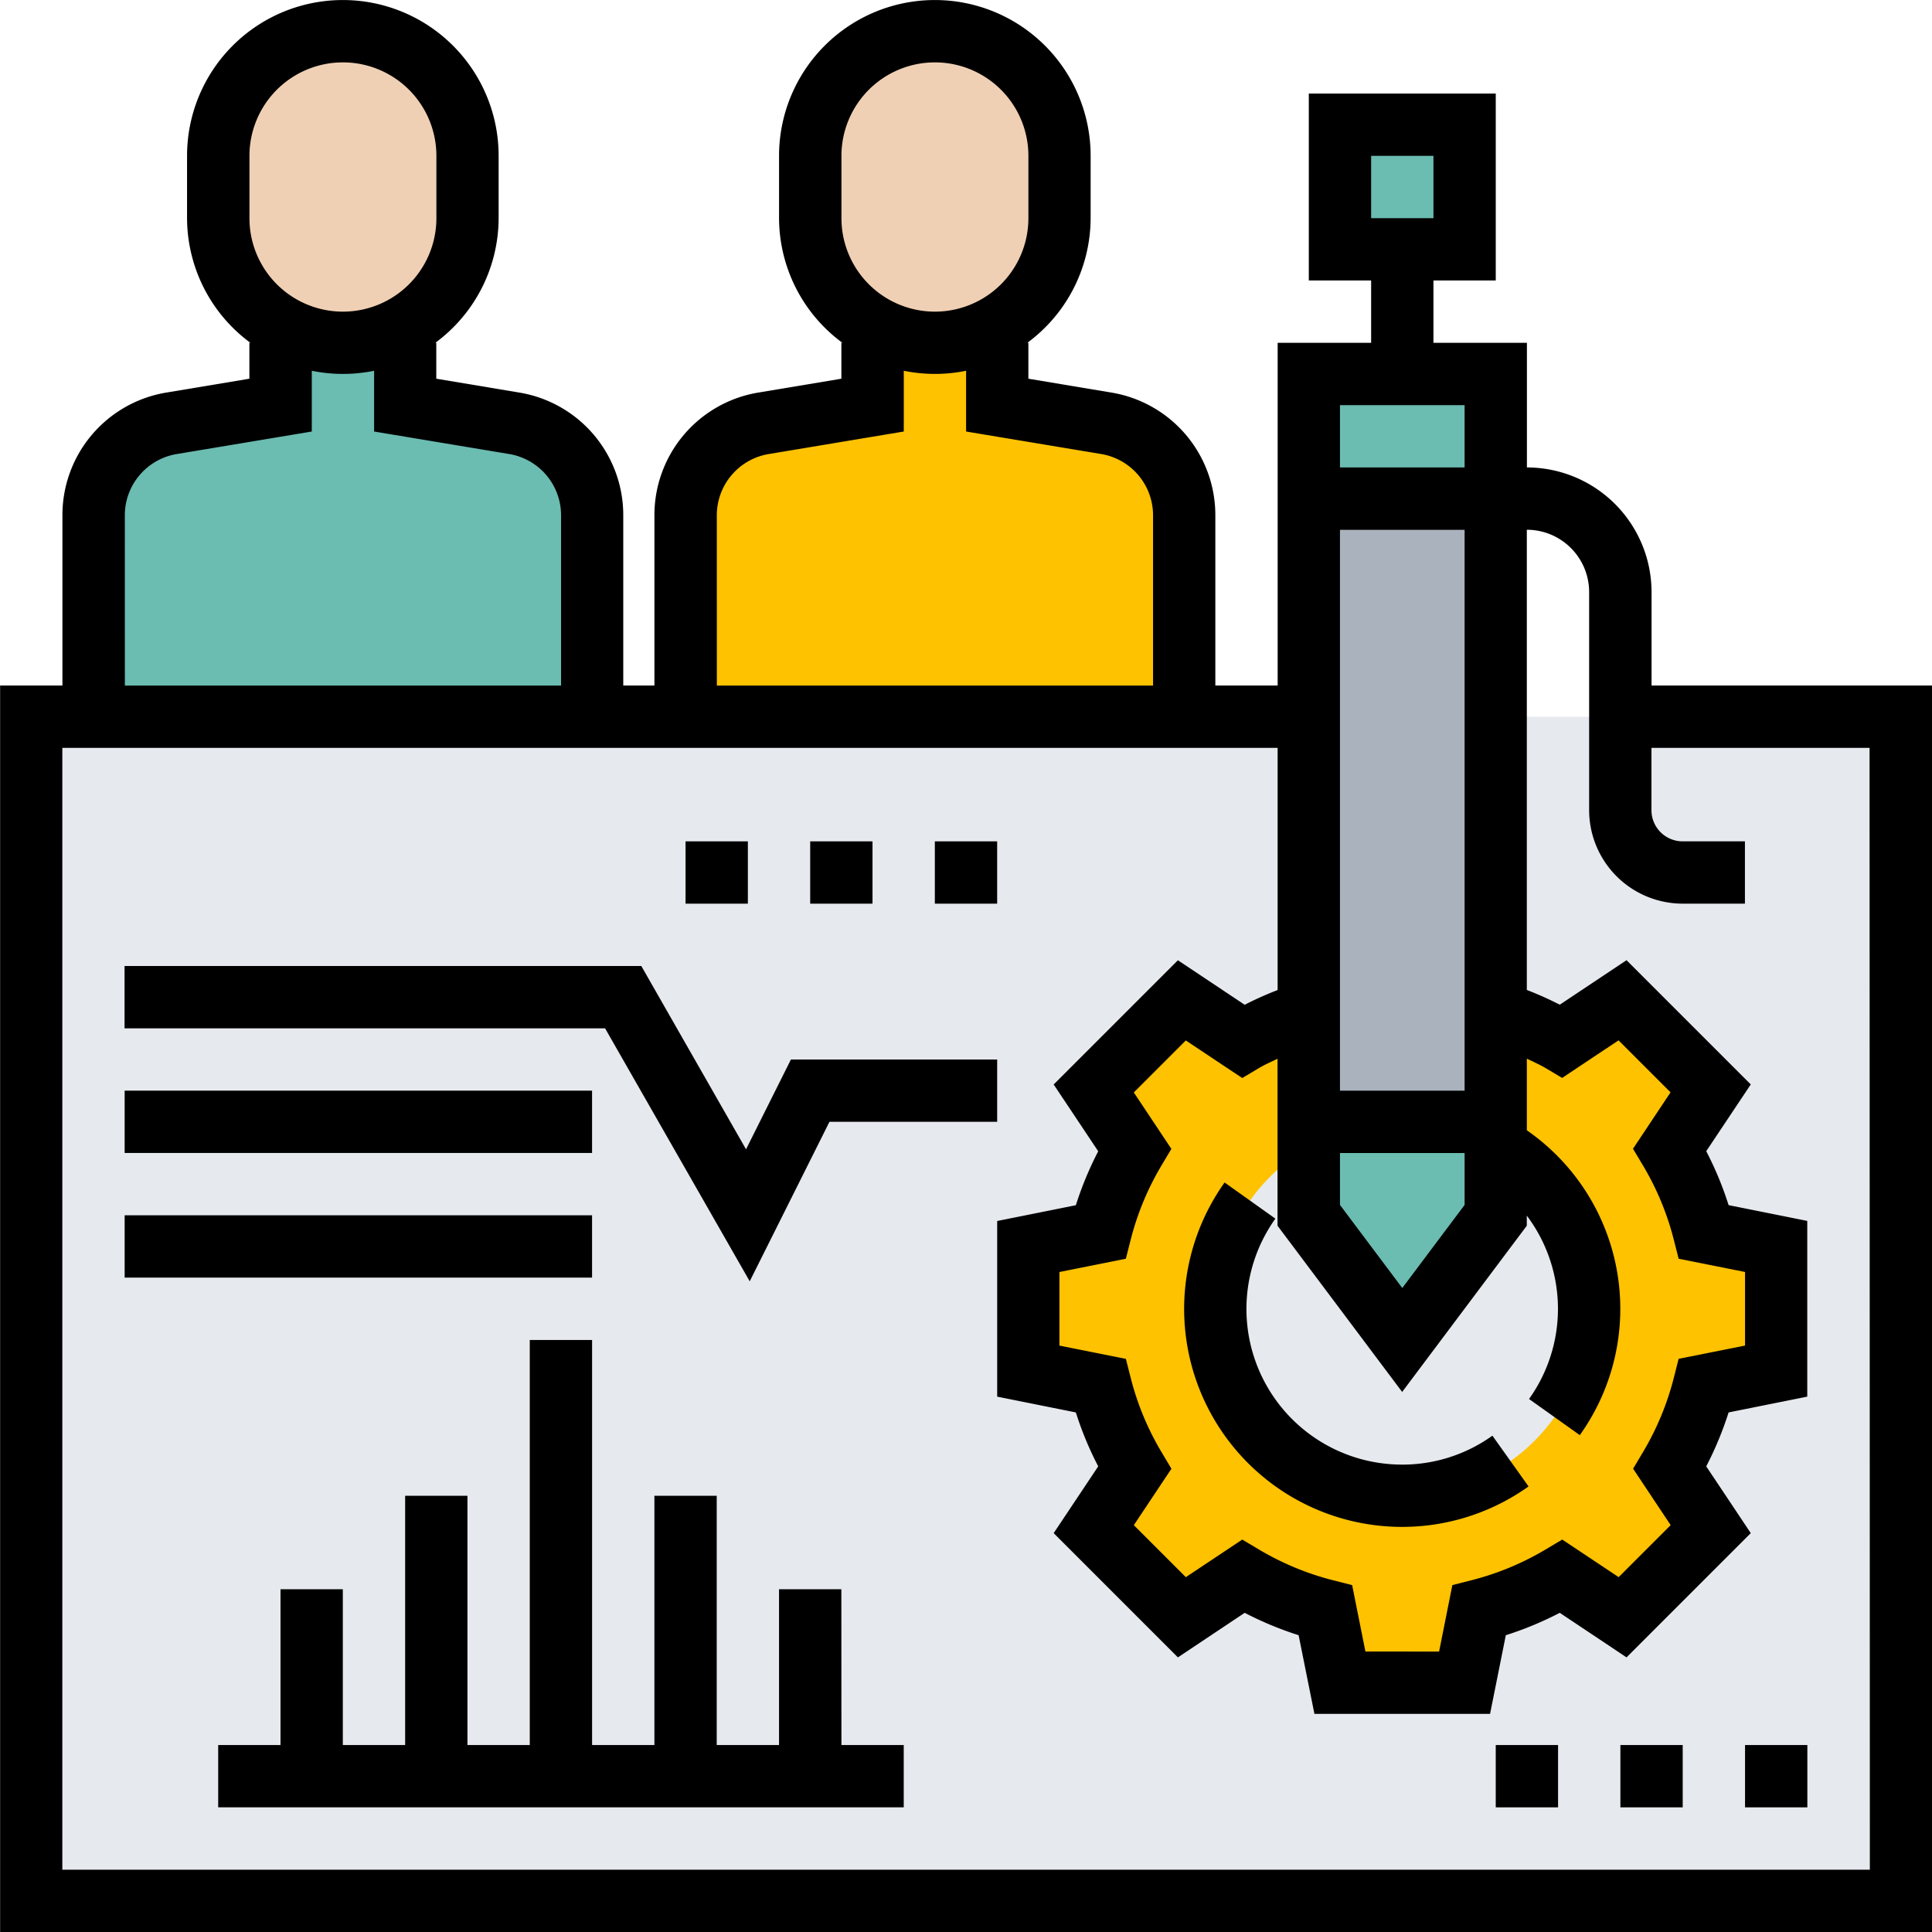 <svg xmlns="http://www.w3.org/2000/svg" width="124.014" height="124.014" viewBox="0 0 124.014 124.014">
  <g id="Grupo_890206" data-name="Grupo 890206" transform="translate(-168.154 -469.15)">
    <path id="Trazado_137314" data-name="Trazado 137314" d="M219.64,487.279l4-2v6l6.981,1.161a5.993,5.993,0,0,1,5.02,5.92v12.921h-32V498.361a5.992,5.992,0,0,1,5.02-5.92l6.981-1.161v-4l.2-.96a8.047,8.047,0,0,0,3.8.96Zm0,0" transform="translate(8.521 3.873)" fill="#ffc200"/>
    <path id="Trazado_137315" data-name="Trazado 137315" d="M188.995,487.279l4-2v6l6.981,1.161a5.993,5.993,0,0,1,5.02,5.92v12.921h-32V498.361a5.992,5.992,0,0,1,5.02-5.92l6.981-1.161v-4l.2-.96a8.056,8.056,0,0,0,3.8.96Zm0,0" transform="translate(1.162 3.873)" fill="#6bbcb1"/>
    <path id="Trazado_137316" data-name="Trazado 137316" d="M226.092,478.764v4a8,8,0,0,1-16,0v-4a8,8,0,1,1,16,0Zm0,0" transform="translate(10.07 0.387)" fill="#f0d0b4"/>
    <path id="Trazado_137317" data-name="Trazado 137317" d="M195.446,478.764v4a8,8,0,0,1-16,0v-4a8,8,0,1,1,16,0Zm0,0" transform="translate(2.711 0.387)" fill="#f0d0b4"/>
    <path id="Trazado_137318" data-name="Trazado 137318" d="M251.776,506.247H169.767v76.008H289.781V506.247Zm0,0" transform="translate(0.387 8.909)" fill="#e6e9ed"/>
    <rect id="Rectángulo_9607" data-name="Rectángulo 9607" width="8.001" height="8.001" transform="translate(254.164 477.151)" fill="#6bbcb1"/>
    <rect id="Rectángulo_9608" data-name="Rectángulo 9608" width="12.001" height="8.001" transform="translate(252.163 493.153)" fill="#6bbcb1"/>
    <path id="Trazado_137319" data-name="Trazado 137319" d="M269.385,544.727v-8l-4.639-.92a20.2,20.2,0,0,0-2.181-5.281l2.62-3.94-5.66-5.66-3.941,2.619a20.291,20.291,0,0,0-4.2-1.879h-12a20.331,20.331,0,0,0-4.2,1.879l-3.94-2.619-5.66,5.66,2.62,3.94a20.2,20.2,0,0,0-2.181,5.281l-4.639.92v8l4.639.92a20.2,20.2,0,0,0,2.181,5.281l-2.62,3.94,5.66,5.661,3.94-2.62a20.165,20.165,0,0,0,5.282,2.18l.92,4.641h8l.92-4.641a20.138,20.138,0,0,0,5.281-2.18l3.941,2.62,5.66-5.661-2.62-3.94a20.2,20.2,0,0,0,2.181-5.281Zm-12.06-2.94a4.558,4.558,0,0,1-.081.76c0,.04-.02.081-.02.12-.041.279-.1.559-.16.82a11.705,11.705,0,0,1-1,2.721c-.12.2-.22.4-.34.6a8,8,0,0,1-.559.861,11.992,11.992,0,0,1-2.84,2.84,7.807,7.807,0,0,1-.861.561c-.2.12-.4.22-.6.34a11.648,11.648,0,0,1-2.721,1c-.259.061-.539.12-.82.16-.04,0-.079.021-.12.021a4.668,4.668,0,0,1-.76.081,9.2,9.2,0,0,1-1.06.06,12.011,12.011,0,0,1-12-12,9.217,9.217,0,0,1,.06-1.059,4.556,4.556,0,0,1,.081-.761c0-.04.02-.081.02-.12.041-.279.1-.559.16-.818a11.7,11.7,0,0,1,1-2.722c.12-.2.22-.4.34-.6a7.971,7.971,0,0,1,.559-.861,11.789,11.789,0,0,1,3.781-3.44h12c.22.12.44.26.661.4.358.24.7.5,1.039.781.26.219.5.44.74.681a7.153,7.153,0,0,1,.64.7,2.864,2.864,0,0,1,.381.46,9.942,9.942,0,0,1,.9,1.342c.12.18.22.358.319.538.181.361.34.722.481,1.08.1.221.179.46.259.681a12.69,12.69,0,0,1,.521,2.62,9.947,9.947,0,0,1,.06,1.1,9.221,9.221,0,0,1-.06,1.06Zm0,0" transform="translate(12.782 12.433)" fill="#ffc200"/>
    <rect id="Rectángulo_9609" data-name="Rectángulo 9609" width="12.001" height="40.005" transform="translate(252.163 501.154)" fill="#aab2bd"/>
    <path id="Trazado_137320" data-name="Trazado 137320" d="M247.9,527.215v6l-6,8-6-8v-6Zm0,0" transform="translate(16.268 13.944)" fill="#6bbcb1"/>
    <path id="Trazado_137321" data-name="Trazado 137321" d="M243.445,548.464a9.988,9.988,0,0,1-8.144-15.788l-3.259-2.32a13.989,13.989,0,0,0,19.511,19.51l-2.32-3.259a9.923,9.923,0,0,1-5.788,1.858Zm0,0" transform="translate(14.718 14.698)"/>
    <path id="Trazado_137322" data-name="Trazado 137322" d="M274.166,513.155v-6a8.009,8.009,0,0,0-8-8v-8h-6v-4h4v-12h-12v12h4v4h-6v22h-4V502.238a7.975,7.975,0,0,0-6.686-7.892l-5.315-.887v-2.307H234.1a9.967,9.967,0,0,0,4.061-8v-4a10,10,0,1,0-20,0v4a9.968,9.968,0,0,0,4.063,8h-.062v2.307l-5.315.887a7.972,7.972,0,0,0-6.686,7.892v10.917h-2V502.238a7.975,7.975,0,0,0-6.687-7.892l-5.315-.887v-2.307H196.1a9.967,9.967,0,0,0,4.061-8v-4a10,10,0,1,0-20,0v4a9.965,9.965,0,0,0,4.063,8h-.062v2.307l-5.315.887a7.971,7.971,0,0,0-6.686,7.892v10.917h-4v80.009H292.168V513.155Zm-18-34h4v4h-4Zm6,16v4h-8v-4Zm11.46,48.822a17.888,17.888,0,0,1,1.968,4.748l.31,1.221,4.264.852v4.724l-4.264.851-.31,1.223a17.947,17.947,0,0,1-1.968,4.748l-.644,1.081,2.411,3.622-3.338,3.338-3.622-2.412-1.081.645a17.908,17.908,0,0,1-4.749,1.968l-1.223.31-.851,4.266H255.8l-.852-4.264-1.222-.311a17.934,17.934,0,0,1-4.749-1.968l-1.083-.644-3.622,2.412-3.338-3.338,2.413-3.622-.645-1.083a17.847,17.847,0,0,1-1.968-4.748l-.311-1.221-4.265-.852V550.8l4.264-.852.31-1.221a17.939,17.939,0,0,1,1.968-4.75l.644-1.081-2.411-3.622,3.338-3.338,3.622,2.412,1.081-.644c.381-.226.788-.4,1.184-.594v10.719l8,10.669,8-10.669v-.649a9.948,9.948,0,0,1,.144,11.77l3.259,2.32a13.945,13.945,0,0,0-3.4-19.567v-4.6c.4.2.8.368,1.184.594l1.081.644,3.622-2.411,3.338,3.337-2.411,3.622Zm-19.46-.816h8v3.333l-4,5.333-4-5.333Zm8-4h-8v-36h8Zm-40-60.007a6,6,0,0,1,12,0v4a6,6,0,0,1-12,0Zm-8,23.086a3.989,3.989,0,0,1,3.342-3.947l8.659-1.444v-3.9a10,10,0,0,0,4,0v3.9l8.659,1.442a3.991,3.991,0,0,1,3.342,3.949v10.917h-28Zm-30-23.086a6,6,0,1,1,12,0v4a6,6,0,0,1-12,0Zm-8,23.086a3.99,3.99,0,0,1,3.342-3.947l8.66-1.444v-3.9a10,10,0,0,0,4,0v3.9l8.659,1.442a3.991,3.991,0,0,1,3.342,3.949v10.917h-28Zm112.013,86.925H172.155V517.156h78.009V532.7a21.509,21.509,0,0,0-2.114.946l-4.287-2.857-7.974,7.974,2.859,4.287a21.931,21.931,0,0,0-1.436,3.462l-5.049,1.013V558.8l5.049,1.013a21.556,21.556,0,0,0,1.436,3.462l-2.859,4.286,7.974,7.975,4.287-2.86a21.89,21.89,0,0,0,3.462,1.437l1.014,5.049H263.8l1.012-5.049a21.676,21.676,0,0,0,3.462-1.437l4.287,2.86,7.974-7.975-2.859-4.286a21.979,21.979,0,0,0,1.436-3.462l5.049-1.014V547.52l-5.049-1.013a21.559,21.559,0,0,0-1.436-3.462l2.859-4.286-7.974-7.974-4.287,2.856a21.529,21.529,0,0,0-2.114-.946V503.155a4,4,0,0,1,4,4v14a6.008,6.008,0,0,0,6,6h4v-4h-4a2,2,0,0,1-2-2v-4h14Zm0,0" transform="translate(0 0)"/>
    <rect id="Rectángulo_9610" data-name="Rectángulo 9610" width="4" height="4" transform="translate(228.161 523.156)"/>
    <rect id="Rectángulo_9611" data-name="Rectángulo 9611" width="4" height="4" transform="translate(220.16 523.156)"/>
    <rect id="Rectángulo_9612" data-name="Rectángulo 9612" width="4" height="4" transform="translate(212.159 523.156)"/>
    <path id="Trazado_137323" data-name="Trazado 137323" d="M214.729,539.389l5.118-10.237h10.766v-4H217.374l-2.882,5.764L207.77,519.15H174.6v4h30.844Zm0,0" transform="translate(1.549 12.007)"/>
    <rect id="Rectángulo_9613" data-name="Rectángulo 9613" width="30.003" height="4" transform="translate(176.155 539.158)"/>
    <rect id="Rectángulo_9614" data-name="Rectángulo 9614" width="30.003" height="4" transform="translate(176.155 547.159)"/>
    <path id="Trazado_137324" data-name="Trazado 137324" d="M219.449,554.507h-4v10h-4v-16h-4v16h-4v-26h-4v26h-4v-16h-4v16h-4v-10h-4v10h-4v4h44.005v-4h-4Zm0,0" transform="translate(2.711 16.655)"/>
    <rect id="Rectángulo_9615" data-name="Rectángulo 9615" width="4" height="4" transform="translate(280.167 581.163)"/>
    <rect id="Rectángulo_9616" data-name="Rectángulo 9616" width="4" height="4" transform="translate(272.166 581.163)"/>
    <rect id="Rectángulo_9617" data-name="Rectángulo 9617" width="4" height="4" transform="translate(264.165 581.163)"/>
  </g>
</svg>
